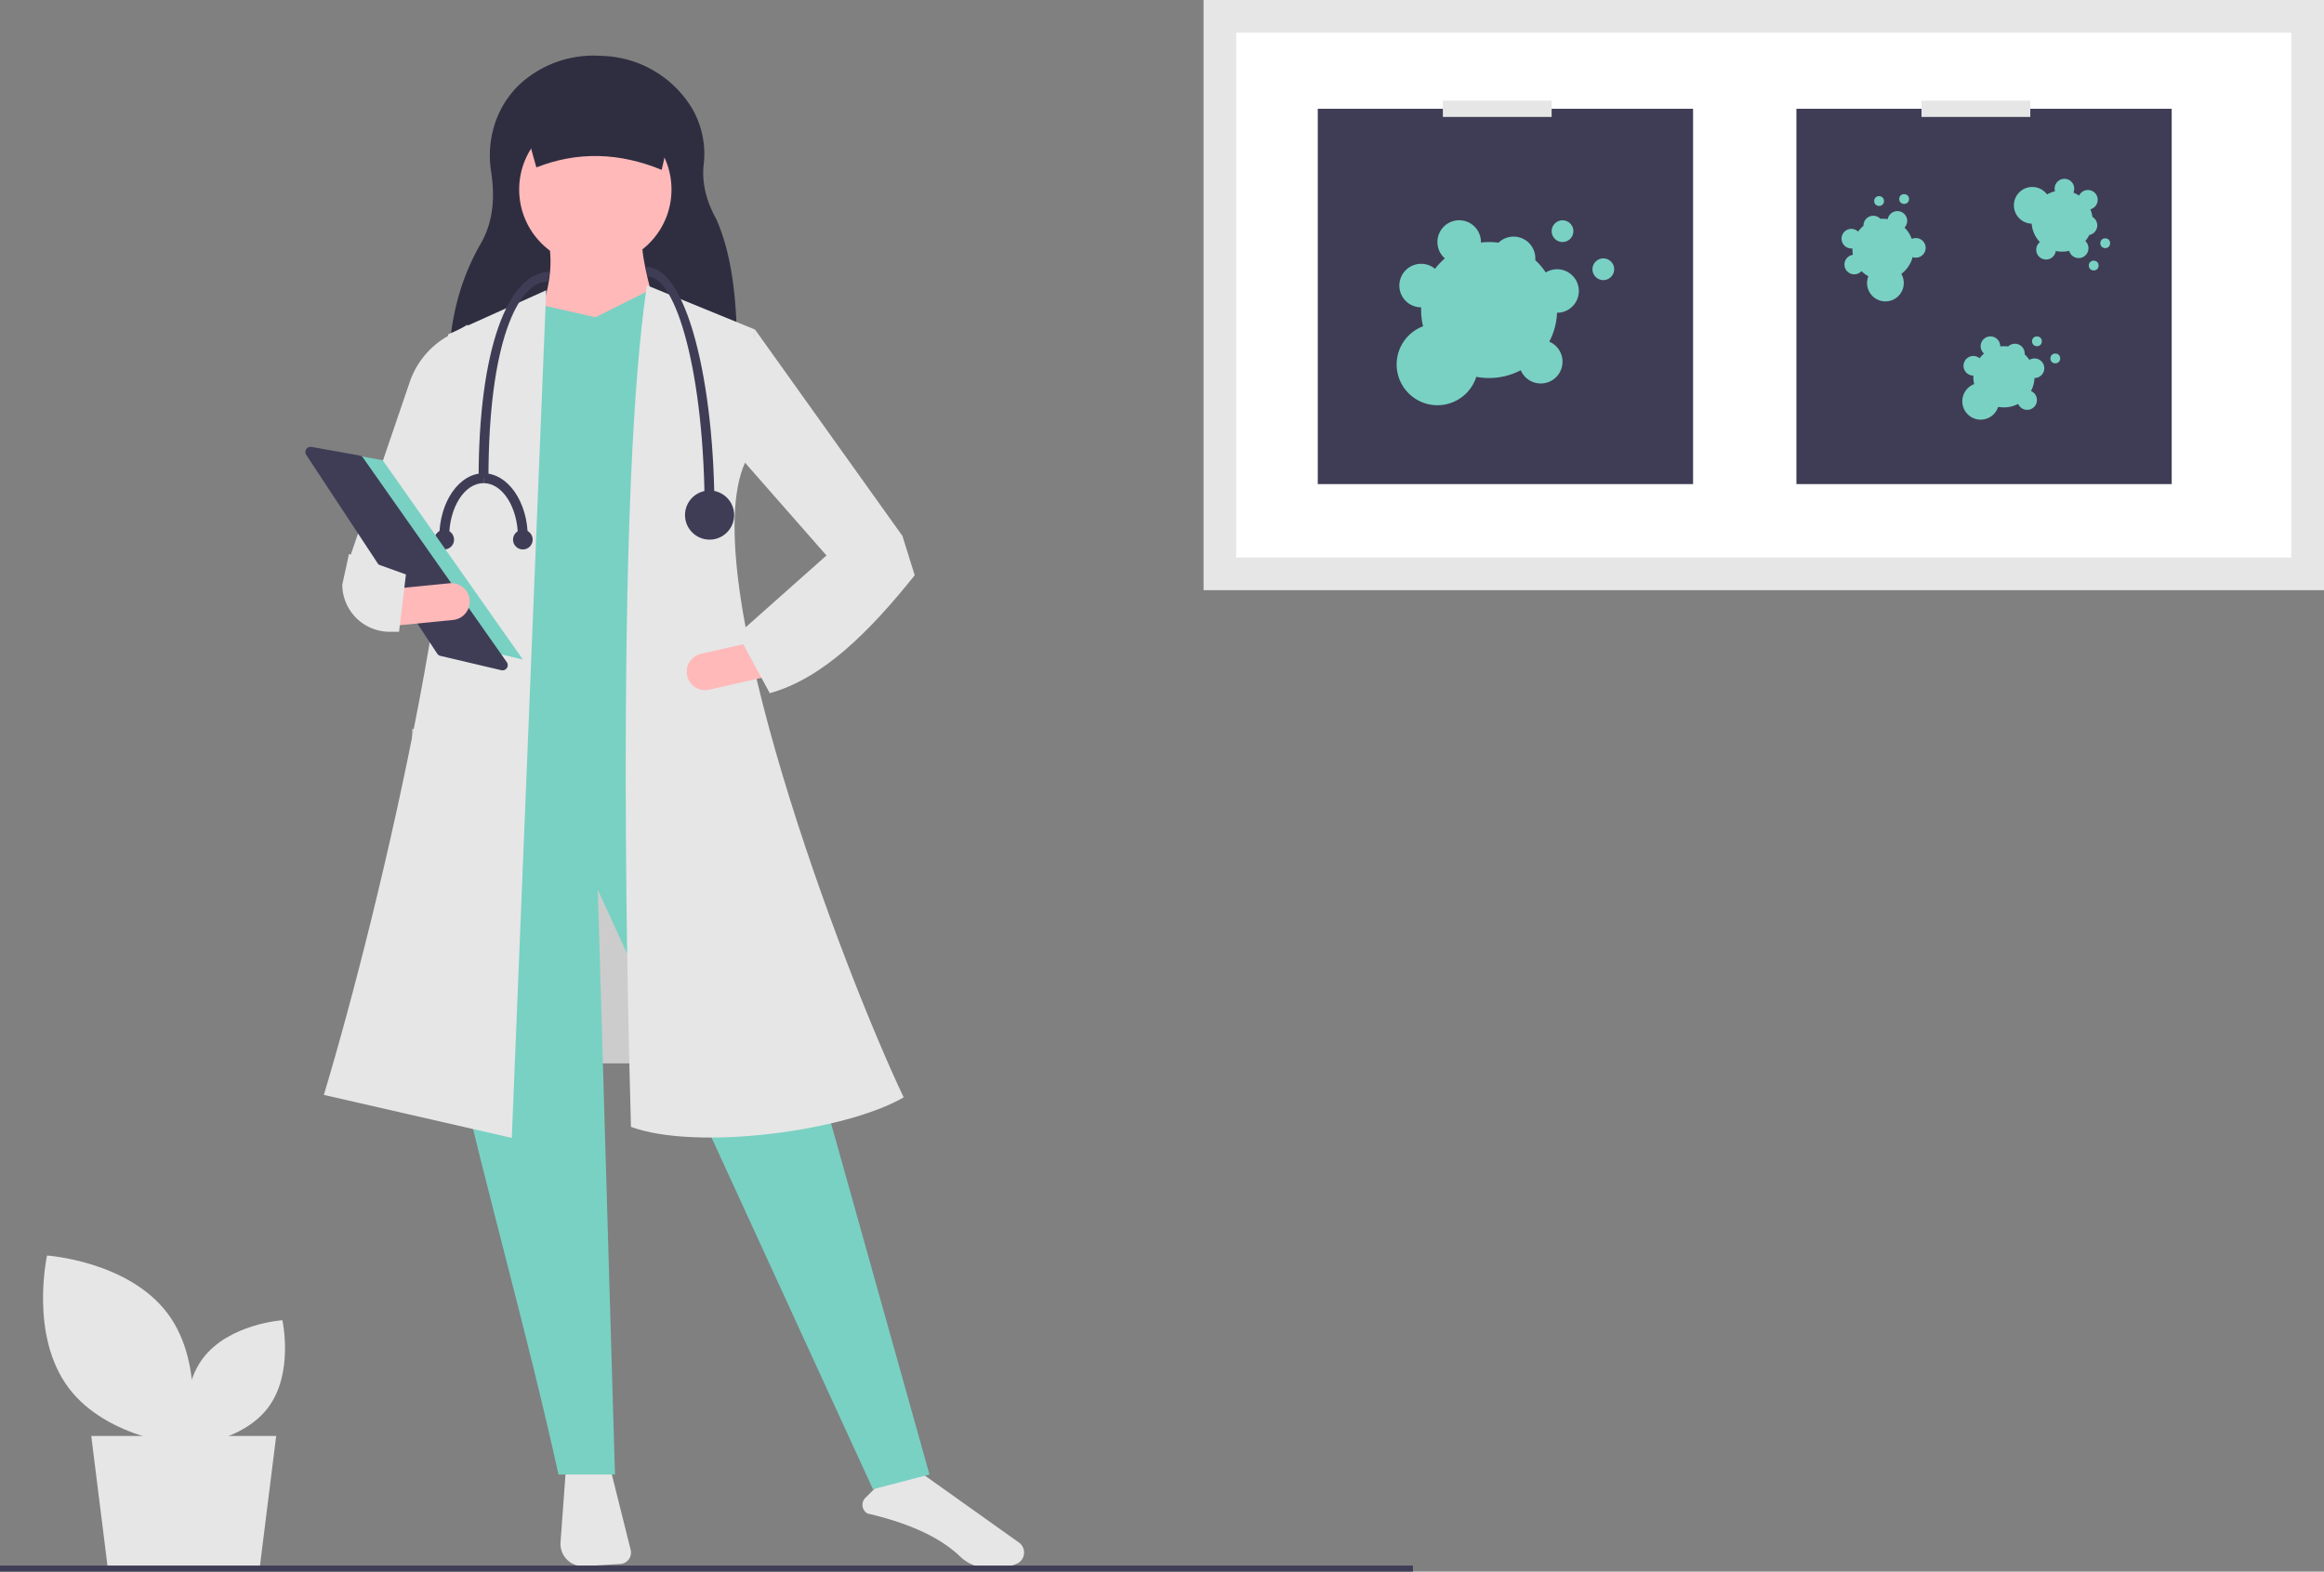 <svg height="577.897" viewBox="0 0 854.557 577.897" width="854.557" xmlns="http://www.w3.org/2000/svg"><rect x="0" y="0" width="854.557" height="577.897" fill="#808080" stroke="none"/><path d="m151.557 268h110v123h-110z" fill="#ccc"/><path d="m95.557 576h-56l-6-48h68z" fill="#e6e6e6"/><path d="m380.729 702.284-1.89 25.835a8.224 8.224 0 0 0 8.7 8.809l13.27-.804a4.195 4.195 0 0 0 3.815-5.204l-7.366-29.463z" fill="#e6e6e6" transform="translate(-172.722 -161.051)"/><path d="m491.724 717.561c15.618 3.653 26.774 8.846 34.103 15.874a15.035 15.035 0 0 0 9.624 4.125c4.597.242 8.355-.273 11.179-1.535h0a4.43 4.43 0 0 0 2.625-3.651 4.508 4.508 0 0 0 -1.888-4.167l-37.04-26.355-15.733 6.294-3.67 3.67a3.634 3.634 0 0 0 .8 5.743z" fill="#e6e6e6" transform="translate(-172.722 -161.051)"/><path d="m443.662 295.746-105.873-.98c.266-15.421 3.854-30.563 11.697-44.114 5.151-8.899 5.039-18.585 3.798-26.744-1.916-12.592 2.539-25.475 12.437-33.491a39.916 39.916 0 0 1 26.843-8.881l2.056.086a40.008 40.008 0 0 1 32.871 19.77 33.327 33.327 0 0 1 3.961 20.301c-.671 6.601.935 13.27 4.691 20.002 6.48 14.783 7.883 33.699 7.52 54.053z" fill="#2f2e41" transform="translate(-172.722 -161.051)"/><path d="m514.497 703.228-20.779 5.421-101.184-220.436 6.324 215.015h-20.779c-22.203-101.159-62.291-217.907-44.268-254.766l107.508-6.324z" fill="#79d1c3" transform="translate(-172.722 -161.051)"/><circle cx="218.909" cy="69.685" fill="#ffb9b9" r="28.006"/><path d="m416.023 282.232-46.075-2.71c4.515-10.364 6.319-20.344 4.517-29.813h34.33c-.078 7.271 3.54 19.847 7.227 32.523z" fill="#ffb9b9" transform="translate(-172.722 -161.051)"/><path d="m272.211 289.217-101.183 7.228 10.389-179.33 17.617-4.969 19.875 4.517 19.875-9.938 12.648 4.518z" fill="#79d1c3"/><path d="m360.914 579.458-69.112-15.81c20.551-68.148 57.573-224.051 45.623-279.61l36.137-16.262z" fill="#e6e6e6" transform="translate(-172.722 -161.051)"/><path d="m327.488 382.512-26.199-16.262 22.343-65.439a30.871 30.871 0 0 1 13.494-16.028l7.527-4.358-4.517 65.95z" fill="#e6e6e6" transform="translate(-172.722 -161.051)"/><path d="m505.011 564.552c-21.813 12.62-76.339 19.655-100.28 10.841-1.762-61.573-5.217-235.739 5.872-309.423l39.751 16.262-3.614 48.785c-19.004 41.733 36.18 187.089 58.271 233.535z" fill="#e6e6e6" transform="translate(-172.722 -161.051)"/><path d="m329.127 213.33-24.393-8.131-32.523-37.041 5.421-46.978 54.205 75.888z" fill="#e6e6e6"/><path d="m425.403 409.545a6.785 6.785 0 0 0 8.105 5.112l20.706-4.689-2.993-13.217-20.706 4.688a6.777 6.777 0 0 0 -5.112 8.105z" fill="#ffb9b9" transform="translate(-172.722 -161.051)"/><path d="m416.023 223.509c-15.556-6.396-30.919-6.859-46.075-.903l-6.324-22.586h57.819z" fill="#2f2e41" transform="translate(-172.722 -161.051)"/><path d="m444.029 394.256 11.745 21.682c19.754-5.51 36.874-22.879 53.302-43.364l-4.517-14.455-28.006 7.227z" fill="#e6e6e6" transform="translate(-172.722 -161.051)"/><path d="m435.447 349.537h-3.614c0-51.111-10.523-86.729-20.779-86.729l-.903-3.614c9.197 0 15.06 14.824 18.36 27.26 4.473 16.859 6.936 39.262 6.936 63.082z" fill="#3f3d56" transform="translate(-172.722 -161.051)"/><path d="m352.332 336.889h-3.614c0-46.809 10.596-75.888 26.199-75.888l-.903 3.614c-10.793 0-21.682 22.348-21.682 72.274z" fill="#3f3d56" transform="translate(-172.722 -161.051)"/><circle cx="260.918" cy="189.389" fill="#3f3d56" r="9.034"/><path d="m337.877 358.571h-3.614c0-12.952 7.295-23.489 16.262-23.489v3.614c-6.974 0-12.648 8.916-12.648 19.875z" fill="#3f3d56" transform="translate(-172.722 -161.051)"/><path d="m366.787 358.571h-3.614c0-10.959-5.674-19.875-12.648-19.875v-3.614c8.967 0 16.262 10.537 16.262 23.489z" fill="#3f3d56" transform="translate(-172.722 -161.051)"/><circle cx="192.258" cy="198.423" fill="#3f3d56" r="3.614"/><circle cx="163.348" cy="198.423" fill="#3f3d56" r="3.614"/><path d="m118.177 165.193 22.547 4.026 51.534 73.276-27.378-6.442z" fill="#79d1c3"/><path d="m286.9 325.347a1.918 1.918 0 0 0 -1.573 2.971l48.171 73.088a1.911 1.911 0 0 0 1.16.81l22.413 5.273a1.914 1.914 0 0 0 2.004-2.965l-52.889-75.202a1.903 1.903 0 0 0 -1.229-.783l-17.695-3.16a2.076 2.076 0 0 0 -.361-.033z" fill="#3f3d56" transform="translate(-172.722 -161.051)"/><path d="m316.949 377.604 1.339 13.485 21.126-2.097a6.776 6.776 0 0 0 -1.338-13.485z" fill="#ffb9b9" transform="translate(-172.722 -161.051)"/><path d="m298.578 376.042a17.427 17.427 0 0 0 17.406 17.311h3.474l2.529-21.076-20.94-7.538z" fill="#e6e6e6" transform="translate(-172.722 -161.051)"/><path d="m442.557 0h412v217h-412z" fill="#e6e6e6"/><path d="m627.278 366.051h388v-193h-388z" fill="#fff" transform="translate(-172.722 -161.051)"/><path d="m484.557 40h138v138h-138z" fill="#3f3d56"/><circle cx="589.557" cy="99" fill="#79d1c3" r="4"/><circle cx="574.557" cy="85" fill="#79d1c3" r="4"/><path d="m745.278 260.051a7.95 7.95 0 0 0 -4.168 1.181 25.124 25.124 0 0 0 -3.865-4.536c.017-.213.033-.427.033-.645a7.994 7.994 0 0 0 -13.547-5.757 24.507 24.507 0 0 0 -6.463-.056c.001-.063.009-.124.009-.187a8 8 0 1 0 -13.259 6.018 25.14 25.14 0 0 0 -3.624 3.834 7.999 7.999 0 1 0 -5.116 14.148l.025-.001c-.013.333-.025.665-.025 1.001a25.045 25.045 0 0 0 .724 5.973 14.994 14.994 0 1 0 19.569 18.578 24.971 24.971 0 0 0 16.342-2.424 8.001 8.001 0 1 0 10.492-10.492 24.857 24.857 0 0 0 2.848-10.636l.025.001a8 8 0 0 0 0-16z" fill="#79d1c3" transform="translate(-172.722 -161.051)"/><path d="m530.557 37h40v6h-40z" fill="#e6e6e6"/><path d="m660.557 40h138v138h-138z" fill="#3f3d56"/><g fill="#79d1c3"><circle cx="755.757" cy="131.8" r="1.8"/><circle cx="749.007" cy="125.5" r="1.8"/><path d="m920.828 292.851a3.577 3.577 0 0 0 -1.876.531 11.306 11.306 0 0 0 -1.739-2.041c.008-.096.015-.192.015-.29a3.597 3.597 0 0 0 -6.096-2.591 11.028 11.028 0 0 0 -2.908-.025c.001-.028.004-.056.004-.084a3.6 3.6 0 1 0 -5.967 2.708 11.313 11.313 0 0 0 -1.631 1.725 3.6 3.6 0 1 0 -2.302 6.367l.011-.001c-.006.15-.011.299-.011.451a11.271 11.271 0 0 0 .326 2.688 6.747 6.747 0 1 0 8.806 8.36 11.237 11.237 0 0 0 7.354-1.091 3.6 3.6 0 1 0 4.721-4.721 11.186 11.186 0 0 0 1.282-4.786l.011.001a3.6 3.6 0 0 0 0-7.2z" transform="translate(-172.722 -161.051)"/><circle cx="769.878" cy="97.642" r="1.8"/><circle cx="774.113" cy="89.437" r="1.8"/><path d="m940.526 251.33a3.578 3.578 0 0 0 -1.02-1.661 11.306 11.306 0 0 0 1.493-2.227c.095-.019.189-.038.283-.065a3.597 3.597 0 0 0 .841-6.57 11.028 11.028 0 0 0 -.764-2.806c.027-.007.055-.011.082-.019a3.6 3.6 0 1 0 -4.224-5.009 11.313 11.313 0 0 0 -2.103-1.102 3.6 3.6 0 1 0 -6.752-.49l.004.011c-.146.035-.291.07-.437.111a11.27 11.27 0 0 0 -2.499 1.042 6.747 6.747 0 1 0 -5.66 10.743 11.237 11.237 0 0 0 3.044 6.783 3.6 3.6 0 1 0 5.824 3.265 11.186 11.186 0 0 0 4.954-.064l.003.011a3.6 3.6 0 1 0 6.93-1.952z" transform="translate(-172.722 -161.051)"/><circle cx="700.162" cy="73.181" r="1.8"/><circle cx="690.958" cy="73.919" r="1.8"/><path d="m867.726 239.883a3.578 3.578 0 0 0 -.872 1.743 11.306 11.306 0 0 0 -2.68-.092c-.066-.07-.132-.14-.205-.207a3.597 3.597 0 0 0 -6.023 2.755 11.028 11.028 0 0 0 -1.98 2.131c-.02-.02-.038-.041-.059-.06a3.6 3.6 0 1 0 -2.023 6.232 11.314 11.314 0 0 0 .174 2.368 3.6 3.6 0 1 0 3.15 5.993l.007-.009c.107.105.213.21.325.312a11.27 11.27 0 0 0 2.205 1.572 6.747 6.747 0 1 0 12.111-.867 11.237 11.237 0 0 0 4.153-6.167 3.6 3.6 0 1 0 -.304-6.67 11.186 11.186 0 0 0 -2.671-4.173l.008-.008a3.6 3.6 0 1 0 -5.317-4.854z" transform="translate(-172.722 -161.051)"/></g><path d="m706.557 37h40v6h-40z" fill="#e6e6e6"/><path d="m197.898 671.294c14.42 19.311 44.352 21.344 44.352 21.344s6.554-29.277-7.866-48.588-44.352-21.344-44.352-21.344-6.554 29.277 7.866 48.588z" fill="#e6e6e6" transform="translate(-172.722 -161.051)"/><path d="m271.355 678.554c-9.515 12.743-29.267 14.084-29.267 14.084s-4.324-19.319 5.191-32.062 29.267-14.084 29.267-14.084 4.324 19.319-5.191 32.062z" fill="#e6e6e6" transform="translate(-172.722 -161.051)"/><path d="m0 575.657h519.557v2.241h-519.557z" fill="#3f3d56"/></svg>